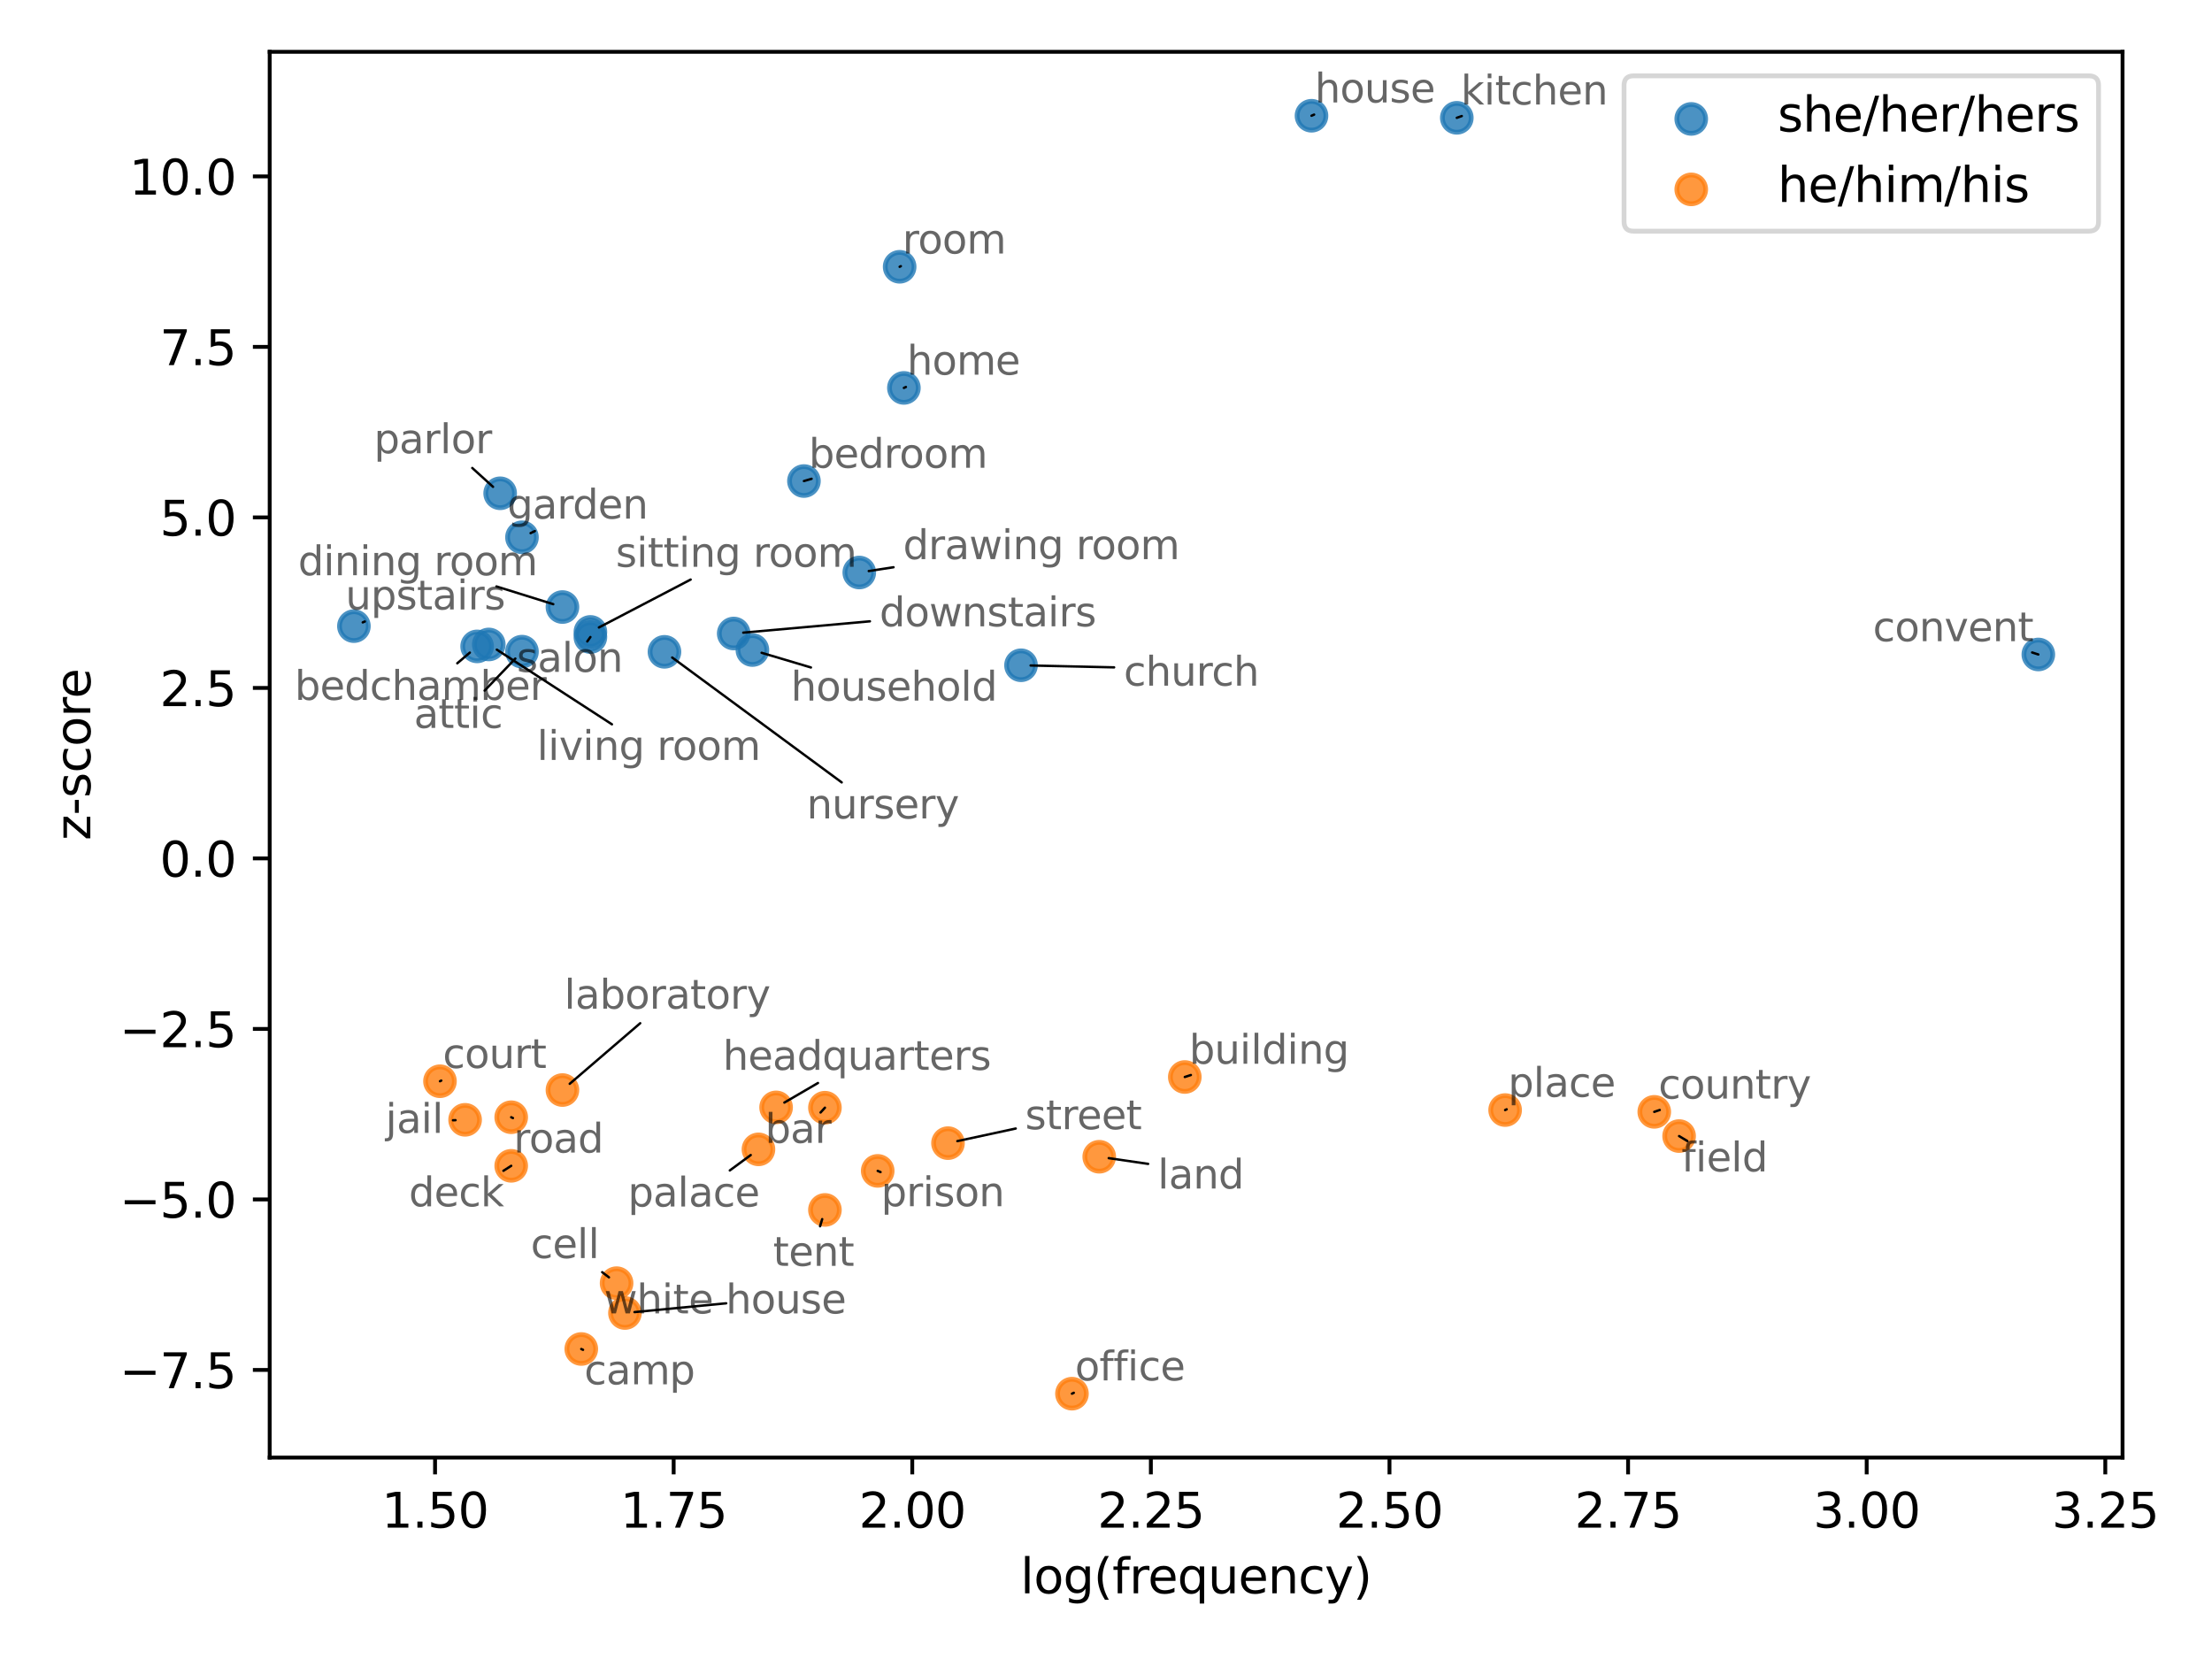<?xml version="1.0" encoding="utf-8" standalone="no"?>
<!DOCTYPE svg PUBLIC "-//W3C//DTD SVG 1.1//EN"
  "http://www.w3.org/Graphics/SVG/1.1/DTD/svg11.dtd">
<svg xmlns:xlink="http://www.w3.org/1999/xlink" width="460.8pt" height="345.6pt" viewBox="0 0 460.8 345.6" xmlns="http://www.w3.org/2000/svg" version="1.1">
 <defs>
  <style type="text/css">*{stroke-linejoin: round; stroke-linecap: butt}</style>
 </defs>
 <g id="figure_1">
  <g id="patch_1">
   <path d="M 0 345.6 
L 460.8 345.6 
L 460.8 0 
L 0 0 
z
" style="fill: #ffffff"/>
  </g>
  <g id="axes_1">
   <g id="patch_2">
    <path d="M 56.18 303.64 
L 442.166 303.64 
L 442.166 10.8 
L 56.18 10.8 
z
" style="fill: #ffffff"/>
   </g>
   <g id="PathCollection_1">
    <defs>
     <path id="mdc8d90dcfc" d="M 0 3 
C 0.796 3 1.559 2.684 2.121 2.121 
C 2.684 1.559 3 0.796 3 0 
C 3 -0.796 2.684 -1.559 2.121 -2.121 
C 1.559 -2.684 0.796 -3 0 -3 
C -0.796 -3 -1.559 -2.684 -2.121 -2.121 
C -2.684 -1.559 -3 -0.796 -3 0 
C -3 0.796 -2.684 1.559 -2.121 2.121 
C -1.559 2.684 -0.796 3 0 3 
z
" style="stroke: #1f77b4; stroke-opacity: 0.8"/>
    </defs>
    <g clip-path="url(#pf30e62ae50)">
     <use xlink:href="#mdc8d90dcfc" x="212.696" y="138.588" style="fill: #1f77b4; fill-opacity: 0.8; stroke: #1f77b4; stroke-opacity: 0.8"/>
     <use xlink:href="#mdc8d90dcfc" x="424.621" y="136.338" style="fill: #1f77b4; fill-opacity: 0.8; stroke: #1f77b4; stroke-opacity: 0.8"/>
     <use xlink:href="#mdc8d90dcfc" x="138.42" y="135.789" style="fill: #1f77b4; fill-opacity: 0.8; stroke: #1f77b4; stroke-opacity: 0.8"/>
     <use xlink:href="#mdc8d90dcfc" x="108.736" y="135.751" style="fill: #1f77b4; fill-opacity: 0.8; stroke: #1f77b4; stroke-opacity: 0.8"/>
     <use xlink:href="#mdc8d90dcfc" x="156.741" y="135.416" style="fill: #1f77b4; fill-opacity: 0.8; stroke: #1f77b4; stroke-opacity: 0.8"/>
     <use xlink:href="#mdc8d90dcfc" x="99.392" y="134.656" style="fill: #1f77b4; fill-opacity: 0.8; stroke: #1f77b4; stroke-opacity: 0.8"/>
     <use xlink:href="#mdc8d90dcfc" x="101.824" y="134.252" style="fill: #1f77b4; fill-opacity: 0.8; stroke: #1f77b4; stroke-opacity: 0.8"/>
     <use xlink:href="#mdc8d90dcfc" x="122.99" y="132.705" style="fill: #1f77b4; fill-opacity: 0.8; stroke: #1f77b4; stroke-opacity: 0.8"/>
     <use xlink:href="#mdc8d90dcfc" x="152.845" y="131.971" style="fill: #1f77b4; fill-opacity: 0.8; stroke: #1f77b4; stroke-opacity: 0.8"/>
     <use xlink:href="#mdc8d90dcfc" x="122.99" y="131.638" style="fill: #1f77b4; fill-opacity: 0.8; stroke: #1f77b4; stroke-opacity: 0.8"/>
     <use xlink:href="#mdc8d90dcfc" x="73.725" y="130.435" style="fill: #1f77b4; fill-opacity: 0.8; stroke: #1f77b4; stroke-opacity: 0.8"/>
     <use xlink:href="#mdc8d90dcfc" x="117.167" y="126.458" style="fill: #1f77b4; fill-opacity: 0.8; stroke: #1f77b4; stroke-opacity: 0.8"/>
     <use xlink:href="#mdc8d90dcfc" x="179.004" y="119.266" style="fill: #1f77b4; fill-opacity: 0.8; stroke: #1f77b4; stroke-opacity: 0.8"/>
     <use xlink:href="#mdc8d90dcfc" x="108.736" y="111.931" style="fill: #1f77b4; fill-opacity: 0.8; stroke: #1f77b4; stroke-opacity: 0.8"/>
     <use xlink:href="#mdc8d90dcfc" x="104.19" y="102.761" style="fill: #1f77b4; fill-opacity: 0.8; stroke: #1f77b4; stroke-opacity: 0.8"/>
     <use xlink:href="#mdc8d90dcfc" x="167.474" y="100.21" style="fill: #1f77b4; fill-opacity: 0.8; stroke: #1f77b4; stroke-opacity: 0.8"/>
     <use xlink:href="#mdc8d90dcfc" x="188.297" y="80.809" style="fill: #1f77b4; fill-opacity: 0.8; stroke: #1f77b4; stroke-opacity: 0.8"/>
     <use xlink:href="#mdc8d90dcfc" x="187.412" y="55.577" style="fill: #1f77b4; fill-opacity: 0.8; stroke: #1f77b4; stroke-opacity: 0.8"/>
     <use xlink:href="#mdc8d90dcfc" x="303.479" y="24.542" style="fill: #1f77b4; fill-opacity: 0.8; stroke: #1f77b4; stroke-opacity: 0.8"/>
     <use xlink:href="#mdc8d90dcfc" x="273.21" y="24.111" style="fill: #1f77b4; fill-opacity: 0.8; stroke: #1f77b4; stroke-opacity: 0.8"/>
    </g>
   </g>
   <g id="PathCollection_2">
    <defs>
     <path id="m72ec7d8121" d="M 0 3 
C 0.796 3 1.559 2.684 2.121 2.121 
C 2.684 1.559 3 0.796 3 0 
C 3 -0.796 2.684 -1.559 2.121 -2.121 
C 1.559 -2.684 0.796 -3 0 -3 
C -0.796 -3 -1.559 -2.684 -2.121 -2.121 
C -2.684 -1.559 -3 -0.796 -3 0 
C -3 0.796 -2.684 1.559 -2.121 2.121 
C -1.559 2.684 -0.796 3 0 3 
z
" style="stroke: #ff7f0e; stroke-opacity: 0.8"/>
    </defs>
    <g clip-path="url(#pf30e62ae50)">
     <use xlink:href="#m72ec7d8121" x="223.308" y="290.329" style="fill: #ff7f0e; fill-opacity: 0.8; stroke: #ff7f0e; stroke-opacity: 0.8"/>
     <use xlink:href="#m72ec7d8121" x="121.092" y="281.021" style="fill: #ff7f0e; fill-opacity: 0.8; stroke: #ff7f0e; stroke-opacity: 0.8"/>
     <use xlink:href="#m72ec7d8121" x="130.19" y="273.526" style="fill: #ff7f0e; fill-opacity: 0.8; stroke: #ff7f0e; stroke-opacity: 0.8"/>
     <use xlink:href="#m72ec7d8121" x="128.446" y="267.308" style="fill: #ff7f0e; fill-opacity: 0.8; stroke: #ff7f0e; stroke-opacity: 0.8"/>
     <use xlink:href="#m72ec7d8121" x="171.847" y="252.051" style="fill: #ff7f0e; fill-opacity: 0.8; stroke: #ff7f0e; stroke-opacity: 0.8"/>
     <use xlink:href="#m72ec7d8121" x="182.842" y="243.917" style="fill: #ff7f0e; fill-opacity: 0.8; stroke: #ff7f0e; stroke-opacity: 0.8"/>
     <use xlink:href="#m72ec7d8121" x="106.493" y="242.862" style="fill: #ff7f0e; fill-opacity: 0.8; stroke: #ff7f0e; stroke-opacity: 0.8"/>
     <use xlink:href="#m72ec7d8121" x="228.991" y="240.972" style="fill: #ff7f0e; fill-opacity: 0.8; stroke: #ff7f0e; stroke-opacity: 0.8"/>
     <use xlink:href="#m72ec7d8121" x="158.001" y="239.432" style="fill: #ff7f0e; fill-opacity: 0.8; stroke: #ff7f0e; stroke-opacity: 0.8"/>
     <use xlink:href="#m72ec7d8121" x="197.483" y="238.138" style="fill: #ff7f0e; fill-opacity: 0.8; stroke: #ff7f0e; stroke-opacity: 0.8"/>
     <use xlink:href="#m72ec7d8121" x="349.788" y="236.665" style="fill: #ff7f0e; fill-opacity: 0.8; stroke: #ff7f0e; stroke-opacity: 0.8"/>
     <use xlink:href="#m72ec7d8121" x="96.889" y="233.278" style="fill: #ff7f0e; fill-opacity: 0.8; stroke: #ff7f0e; stroke-opacity: 0.8"/>
     <use xlink:href="#m72ec7d8121" x="106.493" y="232.74" style="fill: #ff7f0e; fill-opacity: 0.8; stroke: #ff7f0e; stroke-opacity: 0.8"/>
     <use xlink:href="#m72ec7d8121" x="344.613" y="231.619" style="fill: #ff7f0e; fill-opacity: 0.8; stroke: #ff7f0e; stroke-opacity: 0.8"/>
     <use xlink:href="#m72ec7d8121" x="313.546" y="231.244" style="fill: #ff7f0e; fill-opacity: 0.8; stroke: #ff7f0e; stroke-opacity: 0.8"/>
     <use xlink:href="#m72ec7d8121" x="171.847" y="230.754" style="fill: #ff7f0e; fill-opacity: 0.8; stroke: #ff7f0e; stroke-opacity: 0.8"/>
     <use xlink:href="#m72ec7d8121" x="161.676" y="230.688" style="fill: #ff7f0e; fill-opacity: 0.8; stroke: #ff7f0e; stroke-opacity: 0.8"/>
     <use xlink:href="#m72ec7d8121" x="117.167" y="227.078" style="fill: #ff7f0e; fill-opacity: 0.8; stroke: #ff7f0e; stroke-opacity: 0.8"/>
     <use xlink:href="#m72ec7d8121" x="91.654" y="225.242" style="fill: #ff7f0e; fill-opacity: 0.8; stroke: #ff7f0e; stroke-opacity: 0.8"/>
     <use xlink:href="#m72ec7d8121" x="246.817" y="224.358" style="fill: #ff7f0e; fill-opacity: 0.8; stroke: #ff7f0e; stroke-opacity: 0.8"/>
    </g>
   </g>
   <g id="matplotlib.axis_1">
    <g id="xtick_1">
     <g id="line2d_1">
      <defs>
       <path id="m5a7885a8e5" d="M 0 0 
L 0 3.5 
" style="stroke: #000000; stroke-width: 0.8"/>
      </defs>
      <g>
       <use xlink:href="#m5a7885a8e5" x="90.63" y="303.64" style="stroke: #000000; stroke-width: 0.8"/>
      </g>
     </g>
     <g id="text_1">
      <!-- 1.50 -->
      <g transform="translate(79.497 318.238) scale(0.1 -0.1)">
       <defs>
        <path id="DejaVuSans-31" d="M 794 531 
L 1825 531 
L 1825 4091 
L 703 3866 
L 703 4441 
L 1819 4666 
L 2450 4666 
L 2450 531 
L 3481 531 
L 3481 0 
L 794 0 
L 794 531 
z
" transform="scale(0.016)"/>
        <path id="DejaVuSans-2e" d="M 684 794 
L 1344 794 
L 1344 0 
L 684 0 
L 684 794 
z
" transform="scale(0.016)"/>
        <path id="DejaVuSans-35" d="M 691 4666 
L 3169 4666 
L 3169 4134 
L 1269 4134 
L 1269 2991 
Q 1406 3038 1543 3061 
Q 1681 3084 1819 3084 
Q 2600 3084 3056 2656 
Q 3513 2228 3513 1497 
Q 3513 744 3044 326 
Q 2575 -91 1722 -91 
Q 1428 -91 1123 -41 
Q 819 9 494 109 
L 494 744 
Q 775 591 1075 516 
Q 1375 441 1709 441 
Q 2250 441 2565 725 
Q 2881 1009 2881 1497 
Q 2881 1984 2565 2268 
Q 2250 2553 1709 2553 
Q 1456 2553 1204 2497 
Q 953 2441 691 2322 
L 691 4666 
z
" transform="scale(0.016)"/>
        <path id="DejaVuSans-30" d="M 2034 4250 
Q 1547 4250 1301 3770 
Q 1056 3291 1056 2328 
Q 1056 1369 1301 889 
Q 1547 409 2034 409 
Q 2525 409 2770 889 
Q 3016 1369 3016 2328 
Q 3016 3291 2770 3770 
Q 2525 4250 2034 4250 
z
M 2034 4750 
Q 2819 4750 3233 4129 
Q 3647 3509 3647 2328 
Q 3647 1150 3233 529 
Q 2819 -91 2034 -91 
Q 1250 -91 836 529 
Q 422 1150 422 2328 
Q 422 3509 836 4129 
Q 1250 4750 2034 4750 
z
" transform="scale(0.016)"/>
       </defs>
       <use xlink:href="#DejaVuSans-31"/>
       <use xlink:href="#DejaVuSans-2e" x="63.623"/>
       <use xlink:href="#DejaVuSans-35" x="95.41"/>
       <use xlink:href="#DejaVuSans-30" x="159.033"/>
      </g>
     </g>
    </g>
    <g id="xtick_2">
     <g id="line2d_2">
      <g>
       <use xlink:href="#m5a7885a8e5" x="140.336" y="303.64" style="stroke: #000000; stroke-width: 0.8"/>
      </g>
     </g>
     <g id="text_2">
      <!-- 1.75 -->
      <g transform="translate(129.203 318.238) scale(0.1 -0.1)">
       <defs>
        <path id="DejaVuSans-37" d="M 525 4666 
L 3525 4666 
L 3525 4397 
L 1831 0 
L 1172 0 
L 2766 4134 
L 525 4134 
L 525 4666 
z
" transform="scale(0.016)"/>
       </defs>
       <use xlink:href="#DejaVuSans-31"/>
       <use xlink:href="#DejaVuSans-2e" x="63.623"/>
       <use xlink:href="#DejaVuSans-37" x="95.41"/>
       <use xlink:href="#DejaVuSans-35" x="159.033"/>
      </g>
     </g>
    </g>
    <g id="xtick_3">
     <g id="line2d_3">
      <g>
       <use xlink:href="#m5a7885a8e5" x="190.042" y="303.64" style="stroke: #000000; stroke-width: 0.8"/>
      </g>
     </g>
     <g id="text_3">
      <!-- 2.00 -->
      <g transform="translate(178.909 318.238) scale(0.1 -0.1)">
       <defs>
        <path id="DejaVuSans-32" d="M 1228 531 
L 3431 531 
L 3431 0 
L 469 0 
L 469 531 
Q 828 903 1448 1529 
Q 2069 2156 2228 2338 
Q 2531 2678 2651 2914 
Q 2772 3150 2772 3378 
Q 2772 3750 2511 3984 
Q 2250 4219 1831 4219 
Q 1534 4219 1204 4116 
Q 875 4013 500 3803 
L 500 4441 
Q 881 4594 1212 4672 
Q 1544 4750 1819 4750 
Q 2544 4750 2975 4387 
Q 3406 4025 3406 3419 
Q 3406 3131 3298 2873 
Q 3191 2616 2906 2266 
Q 2828 2175 2409 1742 
Q 1991 1309 1228 531 
z
" transform="scale(0.016)"/>
       </defs>
       <use xlink:href="#DejaVuSans-32"/>
       <use xlink:href="#DejaVuSans-2e" x="63.623"/>
       <use xlink:href="#DejaVuSans-30" x="95.41"/>
       <use xlink:href="#DejaVuSans-30" x="159.033"/>
      </g>
     </g>
    </g>
    <g id="xtick_4">
     <g id="line2d_4">
      <g>
       <use xlink:href="#m5a7885a8e5" x="239.748" y="303.64" style="stroke: #000000; stroke-width: 0.8"/>
      </g>
     </g>
     <g id="text_4">
      <!-- 2.25 -->
      <g transform="translate(228.615 318.238) scale(0.1 -0.1)">
       <use xlink:href="#DejaVuSans-32"/>
       <use xlink:href="#DejaVuSans-2e" x="63.623"/>
       <use xlink:href="#DejaVuSans-32" x="95.41"/>
       <use xlink:href="#DejaVuSans-35" x="159.033"/>
      </g>
     </g>
    </g>
    <g id="xtick_5">
     <g id="line2d_5">
      <g>
       <use xlink:href="#m5a7885a8e5" x="289.454" y="303.64" style="stroke: #000000; stroke-width: 0.8"/>
      </g>
     </g>
     <g id="text_5">
      <!-- 2.50 -->
      <g transform="translate(278.321 318.238) scale(0.1 -0.1)">
       <use xlink:href="#DejaVuSans-32"/>
       <use xlink:href="#DejaVuSans-2e" x="63.623"/>
       <use xlink:href="#DejaVuSans-35" x="95.41"/>
       <use xlink:href="#DejaVuSans-30" x="159.033"/>
      </g>
     </g>
    </g>
    <g id="xtick_6">
     <g id="line2d_6">
      <g>
       <use xlink:href="#m5a7885a8e5" x="339.159" y="303.64" style="stroke: #000000; stroke-width: 0.8"/>
      </g>
     </g>
     <g id="text_6">
      <!-- 2.75 -->
      <g transform="translate(328.027 318.238) scale(0.1 -0.1)">
       <use xlink:href="#DejaVuSans-32"/>
       <use xlink:href="#DejaVuSans-2e" x="63.623"/>
       <use xlink:href="#DejaVuSans-37" x="95.41"/>
       <use xlink:href="#DejaVuSans-35" x="159.033"/>
      </g>
     </g>
    </g>
    <g id="xtick_7">
     <g id="line2d_7">
      <g>
       <use xlink:href="#m5a7885a8e5" x="388.865" y="303.64" style="stroke: #000000; stroke-width: 0.8"/>
      </g>
     </g>
     <g id="text_7">
      <!-- 3.00 -->
      <g transform="translate(377.732 318.238) scale(0.1 -0.1)">
       <defs>
        <path id="DejaVuSans-33" d="M 2597 2516 
Q 3050 2419 3304 2112 
Q 3559 1806 3559 1356 
Q 3559 666 3084 287 
Q 2609 -91 1734 -91 
Q 1441 -91 1130 -33 
Q 819 25 488 141 
L 488 750 
Q 750 597 1062 519 
Q 1375 441 1716 441 
Q 2309 441 2620 675 
Q 2931 909 2931 1356 
Q 2931 1769 2642 2001 
Q 2353 2234 1838 2234 
L 1294 2234 
L 1294 2753 
L 1863 2753 
Q 2328 2753 2575 2939 
Q 2822 3125 2822 3475 
Q 2822 3834 2567 4026 
Q 2313 4219 1838 4219 
Q 1578 4219 1281 4162 
Q 984 4106 628 3988 
L 628 4550 
Q 988 4650 1302 4700 
Q 1616 4750 1894 4750 
Q 2613 4750 3031 4423 
Q 3450 4097 3450 3541 
Q 3450 3153 3228 2886 
Q 3006 2619 2597 2516 
z
" transform="scale(0.016)"/>
       </defs>
       <use xlink:href="#DejaVuSans-33"/>
       <use xlink:href="#DejaVuSans-2e" x="63.623"/>
       <use xlink:href="#DejaVuSans-30" x="95.41"/>
       <use xlink:href="#DejaVuSans-30" x="159.033"/>
      </g>
     </g>
    </g>
    <g id="xtick_8">
     <g id="line2d_8">
      <g>
       <use xlink:href="#m5a7885a8e5" x="438.571" y="303.64" style="stroke: #000000; stroke-width: 0.8"/>
      </g>
     </g>
     <g id="text_8">
      <!-- 3.25 -->
      <g transform="translate(427.438 318.238) scale(0.1 -0.1)">
       <use xlink:href="#DejaVuSans-33"/>
       <use xlink:href="#DejaVuSans-2e" x="63.623"/>
       <use xlink:href="#DejaVuSans-32" x="95.41"/>
       <use xlink:href="#DejaVuSans-35" x="159.033"/>
      </g>
     </g>
    </g>
    <g id="text_9">
     <!-- log(frequency) -->
     <g transform="translate(212.572 331.917) scale(0.1 -0.1)">
      <defs>
       <path id="DejaVuSans-6c" d="M 603 4863 
L 1178 4863 
L 1178 0 
L 603 0 
L 603 4863 
z
" transform="scale(0.016)"/>
       <path id="DejaVuSans-6f" d="M 1959 3097 
Q 1497 3097 1228 2736 
Q 959 2375 959 1747 
Q 959 1119 1226 758 
Q 1494 397 1959 397 
Q 2419 397 2687 759 
Q 2956 1122 2956 1747 
Q 2956 2369 2687 2733 
Q 2419 3097 1959 3097 
z
M 1959 3584 
Q 2709 3584 3137 3096 
Q 3566 2609 3566 1747 
Q 3566 888 3137 398 
Q 2709 -91 1959 -91 
Q 1206 -91 779 398 
Q 353 888 353 1747 
Q 353 2609 779 3096 
Q 1206 3584 1959 3584 
z
" transform="scale(0.016)"/>
       <path id="DejaVuSans-67" d="M 2906 1791 
Q 2906 2416 2648 2759 
Q 2391 3103 1925 3103 
Q 1463 3103 1205 2759 
Q 947 2416 947 1791 
Q 947 1169 1205 825 
Q 1463 481 1925 481 
Q 2391 481 2648 825 
Q 2906 1169 2906 1791 
z
M 3481 434 
Q 3481 -459 3084 -895 
Q 2688 -1331 1869 -1331 
Q 1566 -1331 1297 -1286 
Q 1028 -1241 775 -1147 
L 775 -588 
Q 1028 -725 1275 -790 
Q 1522 -856 1778 -856 
Q 2344 -856 2625 -561 
Q 2906 -266 2906 331 
L 2906 616 
Q 2728 306 2450 153 
Q 2172 0 1784 0 
Q 1141 0 747 490 
Q 353 981 353 1791 
Q 353 2603 747 3093 
Q 1141 3584 1784 3584 
Q 2172 3584 2450 3431 
Q 2728 3278 2906 2969 
L 2906 3500 
L 3481 3500 
L 3481 434 
z
" transform="scale(0.016)"/>
       <path id="DejaVuSans-28" d="M 1984 4856 
Q 1566 4138 1362 3434 
Q 1159 2731 1159 2009 
Q 1159 1288 1364 580 
Q 1569 -128 1984 -844 
L 1484 -844 
Q 1016 -109 783 600 
Q 550 1309 550 2009 
Q 550 2706 781 3412 
Q 1013 4119 1484 4856 
L 1984 4856 
z
" transform="scale(0.016)"/>
       <path id="DejaVuSans-66" d="M 2375 4863 
L 2375 4384 
L 1825 4384 
Q 1516 4384 1395 4259 
Q 1275 4134 1275 3809 
L 1275 3500 
L 2222 3500 
L 2222 3053 
L 1275 3053 
L 1275 0 
L 697 0 
L 697 3053 
L 147 3053 
L 147 3500 
L 697 3500 
L 697 3744 
Q 697 4328 969 4595 
Q 1241 4863 1831 4863 
L 2375 4863 
z
" transform="scale(0.016)"/>
       <path id="DejaVuSans-72" d="M 2631 2963 
Q 2534 3019 2420 3045 
Q 2306 3072 2169 3072 
Q 1681 3072 1420 2755 
Q 1159 2438 1159 1844 
L 1159 0 
L 581 0 
L 581 3500 
L 1159 3500 
L 1159 2956 
Q 1341 3275 1631 3429 
Q 1922 3584 2338 3584 
Q 2397 3584 2469 3576 
Q 2541 3569 2628 3553 
L 2631 2963 
z
" transform="scale(0.016)"/>
       <path id="DejaVuSans-65" d="M 3597 1894 
L 3597 1613 
L 953 1613 
Q 991 1019 1311 708 
Q 1631 397 2203 397 
Q 2534 397 2845 478 
Q 3156 559 3463 722 
L 3463 178 
Q 3153 47 2828 -22 
Q 2503 -91 2169 -91 
Q 1331 -91 842 396 
Q 353 884 353 1716 
Q 353 2575 817 3079 
Q 1281 3584 2069 3584 
Q 2775 3584 3186 3129 
Q 3597 2675 3597 1894 
z
M 3022 2063 
Q 3016 2534 2758 2815 
Q 2500 3097 2075 3097 
Q 1594 3097 1305 2825 
Q 1016 2553 972 2059 
L 3022 2063 
z
" transform="scale(0.016)"/>
       <path id="DejaVuSans-71" d="M 947 1747 
Q 947 1113 1208 752 
Q 1469 391 1925 391 
Q 2381 391 2643 752 
Q 2906 1113 2906 1747 
Q 2906 2381 2643 2742 
Q 2381 3103 1925 3103 
Q 1469 3103 1208 2742 
Q 947 2381 947 1747 
z
M 2906 525 
Q 2725 213 2448 61 
Q 2172 -91 1784 -91 
Q 1150 -91 751 415 
Q 353 922 353 1747 
Q 353 2572 751 3078 
Q 1150 3584 1784 3584 
Q 2172 3584 2448 3432 
Q 2725 3281 2906 2969 
L 2906 3500 
L 3481 3500 
L 3481 -1331 
L 2906 -1331 
L 2906 525 
z
" transform="scale(0.016)"/>
       <path id="DejaVuSans-75" d="M 544 1381 
L 544 3500 
L 1119 3500 
L 1119 1403 
Q 1119 906 1312 657 
Q 1506 409 1894 409 
Q 2359 409 2629 706 
Q 2900 1003 2900 1516 
L 2900 3500 
L 3475 3500 
L 3475 0 
L 2900 0 
L 2900 538 
Q 2691 219 2414 64 
Q 2138 -91 1772 -91 
Q 1169 -91 856 284 
Q 544 659 544 1381 
z
M 1991 3584 
L 1991 3584 
z
" transform="scale(0.016)"/>
       <path id="DejaVuSans-6e" d="M 3513 2113 
L 3513 0 
L 2938 0 
L 2938 2094 
Q 2938 2591 2744 2837 
Q 2550 3084 2163 3084 
Q 1697 3084 1428 2787 
Q 1159 2491 1159 1978 
L 1159 0 
L 581 0 
L 581 3500 
L 1159 3500 
L 1159 2956 
Q 1366 3272 1645 3428 
Q 1925 3584 2291 3584 
Q 2894 3584 3203 3211 
Q 3513 2838 3513 2113 
z
" transform="scale(0.016)"/>
       <path id="DejaVuSans-63" d="M 3122 3366 
L 3122 2828 
Q 2878 2963 2633 3030 
Q 2388 3097 2138 3097 
Q 1578 3097 1268 2742 
Q 959 2388 959 1747 
Q 959 1106 1268 751 
Q 1578 397 2138 397 
Q 2388 397 2633 464 
Q 2878 531 3122 666 
L 3122 134 
Q 2881 22 2623 -34 
Q 2366 -91 2075 -91 
Q 1284 -91 818 406 
Q 353 903 353 1747 
Q 353 2603 823 3093 
Q 1294 3584 2113 3584 
Q 2378 3584 2631 3529 
Q 2884 3475 3122 3366 
z
" transform="scale(0.016)"/>
       <path id="DejaVuSans-79" d="M 2059 -325 
Q 1816 -950 1584 -1140 
Q 1353 -1331 966 -1331 
L 506 -1331 
L 506 -850 
L 844 -850 
Q 1081 -850 1212 -737 
Q 1344 -625 1503 -206 
L 1606 56 
L 191 3500 
L 800 3500 
L 1894 763 
L 2988 3500 
L 3597 3500 
L 2059 -325 
z
" transform="scale(0.016)"/>
       <path id="DejaVuSans-29" d="M 513 4856 
L 1013 4856 
Q 1481 4119 1714 3412 
Q 1947 2706 1947 2009 
Q 1947 1309 1714 600 
Q 1481 -109 1013 -844 
L 513 -844 
Q 928 -128 1133 580 
Q 1338 1288 1338 2009 
Q 1338 2731 1133 3434 
Q 928 4138 513 4856 
z
" transform="scale(0.016)"/>
      </defs>
      <use xlink:href="#DejaVuSans-6c"/>
      <use xlink:href="#DejaVuSans-6f" x="27.783"/>
      <use xlink:href="#DejaVuSans-67" x="88.965"/>
      <use xlink:href="#DejaVuSans-28" x="152.441"/>
      <use xlink:href="#DejaVuSans-66" x="191.455"/>
      <use xlink:href="#DejaVuSans-72" x="226.66"/>
      <use xlink:href="#DejaVuSans-65" x="265.523"/>
      <use xlink:href="#DejaVuSans-71" x="327.047"/>
      <use xlink:href="#DejaVuSans-75" x="390.523"/>
      <use xlink:href="#DejaVuSans-65" x="453.902"/>
      <use xlink:href="#DejaVuSans-6e" x="515.426"/>
      <use xlink:href="#DejaVuSans-63" x="578.805"/>
      <use xlink:href="#DejaVuSans-79" x="633.785"/>
      <use xlink:href="#DejaVuSans-29" x="692.965"/>
     </g>
    </g>
   </g>
   <g id="matplotlib.axis_2">
    <g id="ytick_1">
     <g id="line2d_9">
      <defs>
       <path id="m5401044f65" d="M 0 0 
L -3.5 0 
" style="stroke: #000000; stroke-width: 0.8"/>
      </defs>
      <g>
       <use xlink:href="#m5401044f65" x="56.18" y="285.384" style="stroke: #000000; stroke-width: 0.8"/>
      </g>
     </g>
     <g id="text_10">
      <!-- −7.5 -->
      <g transform="translate(24.897 289.183) scale(0.1 -0.1)">
       <defs>
        <path id="DejaVuSans-2212" d="M 678 2272 
L 4684 2272 
L 4684 1741 
L 678 1741 
L 678 2272 
z
" transform="scale(0.016)"/>
       </defs>
       <use xlink:href="#DejaVuSans-2212"/>
       <use xlink:href="#DejaVuSans-37" x="83.789"/>
       <use xlink:href="#DejaVuSans-2e" x="147.412"/>
       <use xlink:href="#DejaVuSans-35" x="179.199"/>
      </g>
     </g>
    </g>
    <g id="ytick_2">
     <g id="line2d_10">
      <g>
       <use xlink:href="#m5401044f65" x="56.18" y="249.864" style="stroke: #000000; stroke-width: 0.8"/>
      </g>
     </g>
     <g id="text_11">
      <!-- −5.0 -->
      <g transform="translate(24.897 253.663) scale(0.1 -0.1)">
       <use xlink:href="#DejaVuSans-2212"/>
       <use xlink:href="#DejaVuSans-35" x="83.789"/>
       <use xlink:href="#DejaVuSans-2e" x="147.412"/>
       <use xlink:href="#DejaVuSans-30" x="179.199"/>
      </g>
     </g>
    </g>
    <g id="ytick_3">
     <g id="line2d_11">
      <g>
       <use xlink:href="#m5401044f65" x="56.18" y="214.344" style="stroke: #000000; stroke-width: 0.8"/>
      </g>
     </g>
     <g id="text_12">
      <!-- −2.5 -->
      <g transform="translate(24.897 218.143) scale(0.1 -0.1)">
       <use xlink:href="#DejaVuSans-2212"/>
       <use xlink:href="#DejaVuSans-32" x="83.789"/>
       <use xlink:href="#DejaVuSans-2e" x="147.412"/>
       <use xlink:href="#DejaVuSans-35" x="179.199"/>
      </g>
     </g>
    </g>
    <g id="ytick_4">
     <g id="line2d_12">
      <g>
       <use xlink:href="#m5401044f65" x="56.18" y="178.824" style="stroke: #000000; stroke-width: 0.8"/>
      </g>
     </g>
     <g id="text_13">
      <!-- 0.0 -->
      <g transform="translate(33.277 182.623) scale(0.1 -0.1)">
       <use xlink:href="#DejaVuSans-30"/>
       <use xlink:href="#DejaVuSans-2e" x="63.623"/>
       <use xlink:href="#DejaVuSans-30" x="95.41"/>
      </g>
     </g>
    </g>
    <g id="ytick_5">
     <g id="line2d_13">
      <g>
       <use xlink:href="#m5401044f65" x="56.18" y="143.304" style="stroke: #000000; stroke-width: 0.8"/>
      </g>
     </g>
     <g id="text_14">
      <!-- 2.5 -->
      <g transform="translate(33.277 147.103) scale(0.1 -0.1)">
       <use xlink:href="#DejaVuSans-32"/>
       <use xlink:href="#DejaVuSans-2e" x="63.623"/>
       <use xlink:href="#DejaVuSans-35" x="95.41"/>
      </g>
     </g>
    </g>
    <g id="ytick_6">
     <g id="line2d_14">
      <g>
       <use xlink:href="#m5401044f65" x="56.18" y="107.784" style="stroke: #000000; stroke-width: 0.8"/>
      </g>
     </g>
     <g id="text_15">
      <!-- 5.0 -->
      <g transform="translate(33.277 111.583) scale(0.1 -0.1)">
       <use xlink:href="#DejaVuSans-35"/>
       <use xlink:href="#DejaVuSans-2e" x="63.623"/>
       <use xlink:href="#DejaVuSans-30" x="95.41"/>
      </g>
     </g>
    </g>
    <g id="ytick_7">
     <g id="line2d_15">
      <g>
       <use xlink:href="#m5401044f65" x="56.18" y="72.263" style="stroke: #000000; stroke-width: 0.8"/>
      </g>
     </g>
     <g id="text_16">
      <!-- 7.5 -->
      <g transform="translate(33.277 76.063) scale(0.1 -0.1)">
       <use xlink:href="#DejaVuSans-37"/>
       <use xlink:href="#DejaVuSans-2e" x="63.623"/>
       <use xlink:href="#DejaVuSans-35" x="95.41"/>
      </g>
     </g>
    </g>
    <g id="ytick_8">
     <g id="line2d_16">
      <g>
       <use xlink:href="#m5401044f65" x="56.18" y="36.743" style="stroke: #000000; stroke-width: 0.8"/>
      </g>
     </g>
     <g id="text_17">
      <!-- 10.0 -->
      <g transform="translate(26.914 40.543) scale(0.1 -0.1)">
       <use xlink:href="#DejaVuSans-31"/>
       <use xlink:href="#DejaVuSans-30" x="63.623"/>
       <use xlink:href="#DejaVuSans-2e" x="127.246"/>
       <use xlink:href="#DejaVuSans-30" x="159.033"/>
      </g>
     </g>
    </g>
    <g id="text_18">
     <!-- z-score -->
     <g transform="translate(18.817 175.081) rotate(-90) scale(0.1 -0.1)">
      <defs>
       <path id="DejaVuSans-7a" d="M 353 3500 
L 3084 3500 
L 3084 2975 
L 922 459 
L 3084 459 
L 3084 0 
L 275 0 
L 275 525 
L 2438 3041 
L 353 3041 
L 353 3500 
z
" transform="scale(0.016)"/>
       <path id="DejaVuSans-2d" d="M 313 2009 
L 1997 2009 
L 1997 1497 
L 313 1497 
L 313 2009 
z
" transform="scale(0.016)"/>
       <path id="DejaVuSans-73" d="M 2834 3397 
L 2834 2853 
Q 2591 2978 2328 3040 
Q 2066 3103 1784 3103 
Q 1356 3103 1142 2972 
Q 928 2841 928 2578 
Q 928 2378 1081 2264 
Q 1234 2150 1697 2047 
L 1894 2003 
Q 2506 1872 2764 1633 
Q 3022 1394 3022 966 
Q 3022 478 2636 193 
Q 2250 -91 1575 -91 
Q 1294 -91 989 -36 
Q 684 19 347 128 
L 347 722 
Q 666 556 975 473 
Q 1284 391 1588 391 
Q 1994 391 2212 530 
Q 2431 669 2431 922 
Q 2431 1156 2273 1281 
Q 2116 1406 1581 1522 
L 1381 1569 
Q 847 1681 609 1914 
Q 372 2147 372 2553 
Q 372 3047 722 3315 
Q 1072 3584 1716 3584 
Q 2034 3584 2315 3537 
Q 2597 3491 2834 3397 
z
" transform="scale(0.016)"/>
      </defs>
      <use xlink:href="#DejaVuSans-7a"/>
      <use xlink:href="#DejaVuSans-2d" x="52.49"/>
      <use xlink:href="#DejaVuSans-73" x="88.574"/>
      <use xlink:href="#DejaVuSans-63" x="140.674"/>
      <use xlink:href="#DejaVuSans-6f" x="195.654"/>
      <use xlink:href="#DejaVuSans-72" x="256.836"/>
      <use xlink:href="#DejaVuSans-65" x="295.699"/>
     </g>
    </g>
   </g>
   <g id="patch_3">
    <path d="M 56.18 303.64 
L 56.18 10.8 
" style="fill: none; stroke: #000000; stroke-width: 0.8; stroke-linejoin: miter; stroke-linecap: square"/>
   </g>
   <g id="patch_4">
    <path d="M 442.166 303.64 
L 442.166 10.8 
" style="fill: none; stroke: #000000; stroke-width: 0.8; stroke-linejoin: miter; stroke-linecap: square"/>
   </g>
   <g id="patch_5">
    <path d="M 56.18 303.64 
L 442.166 303.64 
" style="fill: none; stroke: #000000; stroke-width: 0.8; stroke-linejoin: miter; stroke-linecap: square"/>
   </g>
   <g id="patch_6">
    <path d="M 56.18 10.8 
L 442.166 10.8 
" style="fill: none; stroke: #000000; stroke-width: 0.8; stroke-linejoin: miter; stroke-linecap: square"/>
   </g>
   <g id="text_19">
    <!-- church -->
    <g style="opacity: 0.6" transform="translate(234.093 142.831) scale(0.083 -0.083)">
     <defs>
      <path id="DejaVuSans-68" d="M 3513 2113 
L 3513 0 
L 2938 0 
L 2938 2094 
Q 2938 2591 2744 2837 
Q 2550 3084 2163 3084 
Q 1697 3084 1428 2787 
Q 1159 2491 1159 1978 
L 1159 0 
L 581 0 
L 581 4863 
L 1159 4863 
L 1159 2956 
Q 1366 3272 1645 3428 
Q 1925 3584 2291 3584 
Q 2894 3584 3203 3211 
Q 3513 2838 3513 2113 
z
" transform="scale(0.016)"/>
     </defs>
     <use xlink:href="#DejaVuSans-63"/>
     <use xlink:href="#DejaVuSans-68" x="54.98"/>
     <use xlink:href="#DejaVuSans-75" x="118.359"/>
     <use xlink:href="#DejaVuSans-72" x="181.738"/>
     <use xlink:href="#DejaVuSans-63" x="220.602"/>
     <use xlink:href="#DejaVuSans-68" x="275.582"/>
    </g>
   </g>
   <g id="text_20">
    <!-- convent -->
    <g style="opacity: 0.6" transform="translate(390.153 133.576) scale(0.083 -0.083)">
     <defs>
      <path id="DejaVuSans-76" d="M 191 3500 
L 800 3500 
L 1894 563 
L 2988 3500 
L 3597 3500 
L 2284 0 
L 1503 0 
L 191 3500 
z
" transform="scale(0.016)"/>
      <path id="DejaVuSans-74" d="M 1172 4494 
L 1172 3500 
L 2356 3500 
L 2356 3053 
L 1172 3053 
L 1172 1153 
Q 1172 725 1289 603 
Q 1406 481 1766 481 
L 2356 481 
L 2356 0 
L 1766 0 
Q 1100 0 847 248 
Q 594 497 594 1153 
L 594 3053 
L 172 3053 
L 172 3500 
L 594 3500 
L 594 4494 
L 1172 4494 
z
" transform="scale(0.016)"/>
     </defs>
     <use xlink:href="#DejaVuSans-63"/>
     <use xlink:href="#DejaVuSans-6f" x="54.98"/>
     <use xlink:href="#DejaVuSans-6e" x="116.162"/>
     <use xlink:href="#DejaVuSans-76" x="179.541"/>
     <use xlink:href="#DejaVuSans-65" x="238.721"/>
     <use xlink:href="#DejaVuSans-6e" x="300.244"/>
     <use xlink:href="#DejaVuSans-74" x="363.623"/>
    </g>
   </g>
   <g id="text_21">
    <!-- nursery -->
    <g style="opacity: 0.6" transform="translate(168.044 170.502) scale(0.083 -0.083)">
     <use xlink:href="#DejaVuSans-6e"/>
     <use xlink:href="#DejaVuSans-75" x="63.379"/>
     <use xlink:href="#DejaVuSans-72" x="126.758"/>
     <use xlink:href="#DejaVuSans-73" x="167.871"/>
     <use xlink:href="#DejaVuSans-65" x="219.971"/>
     <use xlink:href="#DejaVuSans-72" x="281.494"/>
     <use xlink:href="#DejaVuSans-79" x="322.607"/>
    </g>
   </g>
   <g id="text_22">
    <!-- attic -->
    <g style="opacity: 0.6" transform="translate(86.222 151.637) scale(0.083 -0.083)">
     <defs>
      <path id="DejaVuSans-61" d="M 2194 1759 
Q 1497 1759 1228 1600 
Q 959 1441 959 1056 
Q 959 750 1161 570 
Q 1363 391 1709 391 
Q 2188 391 2477 730 
Q 2766 1069 2766 1631 
L 2766 1759 
L 2194 1759 
z
M 3341 1997 
L 3341 0 
L 2766 0 
L 2766 531 
Q 2569 213 2275 61 
Q 1981 -91 1556 -91 
Q 1019 -91 701 211 
Q 384 513 384 1019 
Q 384 1609 779 1909 
Q 1175 2209 1959 2209 
L 2766 2209 
L 2766 2266 
Q 2766 2663 2505 2880 
Q 2244 3097 1772 3097 
Q 1472 3097 1187 3025 
Q 903 2953 641 2809 
L 641 3341 
Q 956 3463 1253 3523 
Q 1550 3584 1831 3584 
Q 2591 3584 2966 3190 
Q 3341 2797 3341 1997 
z
" transform="scale(0.016)"/>
      <path id="DejaVuSans-69" d="M 603 3500 
L 1178 3500 
L 1178 0 
L 603 0 
L 603 3500 
z
M 603 4863 
L 1178 4863 
L 1178 4134 
L 603 4134 
L 603 4863 
z
" transform="scale(0.016)"/>
     </defs>
     <use xlink:href="#DejaVuSans-61"/>
     <use xlink:href="#DejaVuSans-74" x="61.279"/>
     <use xlink:href="#DejaVuSans-74" x="100.488"/>
     <use xlink:href="#DejaVuSans-69" x="139.697"/>
     <use xlink:href="#DejaVuSans-63" x="167.48"/>
    </g>
   </g>
   <g id="text_23">
    <!-- household -->
    <g style="opacity: 0.6" transform="translate(164.751 145.947) scale(0.083 -0.083)">
     <defs>
      <path id="DejaVuSans-64" d="M 2906 2969 
L 2906 4863 
L 3481 4863 
L 3481 0 
L 2906 0 
L 2906 525 
Q 2725 213 2448 61 
Q 2172 -91 1784 -91 
Q 1150 -91 751 415 
Q 353 922 353 1747 
Q 353 2572 751 3078 
Q 1150 3584 1784 3584 
Q 2172 3584 2448 3432 
Q 2725 3281 2906 2969 
z
M 947 1747 
Q 947 1113 1208 752 
Q 1469 391 1925 391 
Q 2381 391 2643 752 
Q 2906 1113 2906 1747 
Q 2906 2381 2643 2742 
Q 2381 3103 1925 3103 
Q 1469 3103 1208 2742 
Q 947 2381 947 1747 
z
" transform="scale(0.016)"/>
     </defs>
     <use xlink:href="#DejaVuSans-68"/>
     <use xlink:href="#DejaVuSans-6f" x="63.379"/>
     <use xlink:href="#DejaVuSans-75" x="124.561"/>
     <use xlink:href="#DejaVuSans-73" x="187.939"/>
     <use xlink:href="#DejaVuSans-65" x="240.039"/>
     <use xlink:href="#DejaVuSans-68" x="301.562"/>
     <use xlink:href="#DejaVuSans-6f" x="364.941"/>
     <use xlink:href="#DejaVuSans-6c" x="426.123"/>
     <use xlink:href="#DejaVuSans-64" x="453.906"/>
    </g>
   </g>
   <g id="text_24">
    <!-- bedchamber -->
    <g style="opacity: 0.6" transform="translate(61.384 145.797) scale(0.083 -0.083)">
     <defs>
      <path id="DejaVuSans-62" d="M 3116 1747 
Q 3116 2381 2855 2742 
Q 2594 3103 2138 3103 
Q 1681 3103 1420 2742 
Q 1159 2381 1159 1747 
Q 1159 1113 1420 752 
Q 1681 391 2138 391 
Q 2594 391 2855 752 
Q 3116 1113 3116 1747 
z
M 1159 2969 
Q 1341 3281 1617 3432 
Q 1894 3584 2278 3584 
Q 2916 3584 3314 3078 
Q 3713 2572 3713 1747 
Q 3713 922 3314 415 
Q 2916 -91 2278 -91 
Q 1894 -91 1617 61 
Q 1341 213 1159 525 
L 1159 0 
L 581 0 
L 581 4863 
L 1159 4863 
L 1159 2969 
z
" transform="scale(0.016)"/>
      <path id="DejaVuSans-6d" d="M 3328 2828 
Q 3544 3216 3844 3400 
Q 4144 3584 4550 3584 
Q 5097 3584 5394 3201 
Q 5691 2819 5691 2113 
L 5691 0 
L 5113 0 
L 5113 2094 
Q 5113 2597 4934 2840 
Q 4756 3084 4391 3084 
Q 3944 3084 3684 2787 
Q 3425 2491 3425 1978 
L 3425 0 
L 2847 0 
L 2847 2094 
Q 2847 2600 2669 2842 
Q 2491 3084 2119 3084 
Q 1678 3084 1418 2786 
Q 1159 2488 1159 1978 
L 1159 0 
L 581 0 
L 581 3500 
L 1159 3500 
L 1159 2956 
Q 1356 3278 1631 3431 
Q 1906 3584 2284 3584 
Q 2666 3584 2933 3390 
Q 3200 3197 3328 2828 
z
" transform="scale(0.016)"/>
     </defs>
     <use xlink:href="#DejaVuSans-62"/>
     <use xlink:href="#DejaVuSans-65" x="63.477"/>
     <use xlink:href="#DejaVuSans-64" x="125"/>
     <use xlink:href="#DejaVuSans-63" x="188.477"/>
     <use xlink:href="#DejaVuSans-68" x="243.457"/>
     <use xlink:href="#DejaVuSans-61" x="306.836"/>
     <use xlink:href="#DejaVuSans-6d" x="368.115"/>
     <use xlink:href="#DejaVuSans-62" x="465.527"/>
     <use xlink:href="#DejaVuSans-65" x="529.004"/>
     <use xlink:href="#DejaVuSans-72" x="590.527"/>
    </g>
   </g>
   <g id="text_25">
    <!-- living room -->
    <g style="opacity: 0.6" transform="translate(111.853 158.308) scale(0.083 -0.083)">
     <defs>
      <path id="DejaVuSans-20" transform="scale(0.016)"/>
     </defs>
     <use xlink:href="#DejaVuSans-6c"/>
     <use xlink:href="#DejaVuSans-69" x="27.783"/>
     <use xlink:href="#DejaVuSans-76" x="55.566"/>
     <use xlink:href="#DejaVuSans-69" x="114.746"/>
     <use xlink:href="#DejaVuSans-6e" x="142.529"/>
     <use xlink:href="#DejaVuSans-67" x="205.908"/>
     <use xlink:href="#DejaVuSans-20" x="269.385"/>
     <use xlink:href="#DejaVuSans-72" x="301.172"/>
     <use xlink:href="#DejaVuSans-6f" x="340.035"/>
     <use xlink:href="#DejaVuSans-6f" x="401.217"/>
     <use xlink:href="#DejaVuSans-6d" x="462.398"/>
    </g>
   </g>
   <g id="text_26">
    <!-- salon -->
    <g style="opacity: 0.6" transform="translate(107.639 139.958) scale(0.083 -0.083)">
     <use xlink:href="#DejaVuSans-73"/>
     <use xlink:href="#DejaVuSans-61" x="52.1"/>
     <use xlink:href="#DejaVuSans-6c" x="113.379"/>
     <use xlink:href="#DejaVuSans-6f" x="141.162"/>
     <use xlink:href="#DejaVuSans-6e" x="202.344"/>
    </g>
   </g>
   <g id="text_27">
    <!-- downstairs -->
    <g style="opacity: 0.6" transform="translate(183.213 130.472) scale(0.083 -0.083)">
     <defs>
      <path id="DejaVuSans-77" d="M 269 3500 
L 844 3500 
L 1563 769 
L 2278 3500 
L 2956 3500 
L 3675 769 
L 4391 3500 
L 4966 3500 
L 4050 0 
L 3372 0 
L 2619 2869 
L 1863 0 
L 1184 0 
L 269 3500 
z
" transform="scale(0.016)"/>
     </defs>
     <use xlink:href="#DejaVuSans-64"/>
     <use xlink:href="#DejaVuSans-6f" x="63.477"/>
     <use xlink:href="#DejaVuSans-77" x="124.658"/>
     <use xlink:href="#DejaVuSans-6e" x="206.445"/>
     <use xlink:href="#DejaVuSans-73" x="269.824"/>
     <use xlink:href="#DejaVuSans-74" x="321.924"/>
     <use xlink:href="#DejaVuSans-61" x="361.133"/>
     <use xlink:href="#DejaVuSans-69" x="422.412"/>
     <use xlink:href="#DejaVuSans-72" x="450.195"/>
     <use xlink:href="#DejaVuSans-73" x="491.309"/>
    </g>
   </g>
   <g id="text_28">
    <!-- sitting room -->
    <g style="opacity: 0.6" transform="translate(128.277 118.075) scale(0.083 -0.083)">
     <use xlink:href="#DejaVuSans-73"/>
     <use xlink:href="#DejaVuSans-69" x="52.1"/>
     <use xlink:href="#DejaVuSans-74" x="79.883"/>
     <use xlink:href="#DejaVuSans-74" x="119.092"/>
     <use xlink:href="#DejaVuSans-69" x="158.301"/>
     <use xlink:href="#DejaVuSans-6e" x="186.084"/>
     <use xlink:href="#DejaVuSans-67" x="249.463"/>
     <use xlink:href="#DejaVuSans-20" x="312.939"/>
     <use xlink:href="#DejaVuSans-72" x="344.727"/>
     <use xlink:href="#DejaVuSans-6f" x="383.59"/>
     <use xlink:href="#DejaVuSans-6f" x="444.771"/>
     <use xlink:href="#DejaVuSans-6d" x="505.953"/>
    </g>
   </g>
   <g id="text_29">
    <!-- upstairs -->
    <g style="opacity: 0.6" transform="translate(71.972 126.961) scale(0.083 -0.083)">
     <defs>
      <path id="DejaVuSans-70" d="M 1159 525 
L 1159 -1331 
L 581 -1331 
L 581 3500 
L 1159 3500 
L 1159 2969 
Q 1341 3281 1617 3432 
Q 1894 3584 2278 3584 
Q 2916 3584 3314 3078 
Q 3713 2572 3713 1747 
Q 3713 922 3314 415 
Q 2916 -91 2278 -91 
Q 1894 -91 1617 61 
Q 1341 213 1159 525 
z
M 3116 1747 
Q 3116 2381 2855 2742 
Q 2594 3103 2138 3103 
Q 1681 3103 1420 2742 
Q 1159 2381 1159 1747 
Q 1159 1113 1420 752 
Q 1681 391 2138 391 
Q 2594 391 2855 752 
Q 3116 1113 3116 1747 
z
" transform="scale(0.016)"/>
     </defs>
     <use xlink:href="#DejaVuSans-75"/>
     <use xlink:href="#DejaVuSans-70" x="63.379"/>
     <use xlink:href="#DejaVuSans-73" x="126.855"/>
     <use xlink:href="#DejaVuSans-74" x="178.955"/>
     <use xlink:href="#DejaVuSans-61" x="218.164"/>
     <use xlink:href="#DejaVuSans-69" x="279.443"/>
     <use xlink:href="#DejaVuSans-72" x="307.227"/>
     <use xlink:href="#DejaVuSans-73" x="348.34"/>
    </g>
   </g>
   <g id="text_30">
    <!-- dining room -->
    <g style="opacity: 0.6" transform="translate(62.094 119.836) scale(0.083 -0.083)">
     <use xlink:href="#DejaVuSans-64"/>
     <use xlink:href="#DejaVuSans-69" x="63.477"/>
     <use xlink:href="#DejaVuSans-6e" x="91.26"/>
     <use xlink:href="#DejaVuSans-69" x="154.639"/>
     <use xlink:href="#DejaVuSans-6e" x="182.422"/>
     <use xlink:href="#DejaVuSans-67" x="245.801"/>
     <use xlink:href="#DejaVuSans-20" x="309.277"/>
     <use xlink:href="#DejaVuSans-72" x="341.064"/>
     <use xlink:href="#DejaVuSans-6f" x="379.928"/>
     <use xlink:href="#DejaVuSans-6f" x="441.109"/>
     <use xlink:href="#DejaVuSans-6d" x="502.291"/>
    </g>
   </g>
   <g id="text_31">
    <!-- drawing room -->
    <g style="opacity: 0.6" transform="translate(188.119 116.474) scale(0.083 -0.083)">
     <use xlink:href="#DejaVuSans-64"/>
     <use xlink:href="#DejaVuSans-72" x="63.477"/>
     <use xlink:href="#DejaVuSans-61" x="104.59"/>
     <use xlink:href="#DejaVuSans-77" x="165.869"/>
     <use xlink:href="#DejaVuSans-69" x="247.656"/>
     <use xlink:href="#DejaVuSans-6e" x="275.439"/>
     <use xlink:href="#DejaVuSans-67" x="338.818"/>
     <use xlink:href="#DejaVuSans-20" x="402.295"/>
     <use xlink:href="#DejaVuSans-72" x="434.082"/>
     <use xlink:href="#DejaVuSans-6f" x="472.945"/>
     <use xlink:href="#DejaVuSans-6f" x="534.127"/>
     <use xlink:href="#DejaVuSans-6d" x="595.309"/>
    </g>
   </g>
   <g id="text_32">
    <!-- garden -->
    <g style="opacity: 0.6" transform="translate(105.678 108.032) scale(0.083 -0.083)">
     <use xlink:href="#DejaVuSans-67"/>
     <use xlink:href="#DejaVuSans-61" x="63.477"/>
     <use xlink:href="#DejaVuSans-72" x="124.756"/>
     <use xlink:href="#DejaVuSans-64" x="164.119"/>
     <use xlink:href="#DejaVuSans-65" x="227.596"/>
     <use xlink:href="#DejaVuSans-6e" x="289.119"/>
    </g>
   </g>
   <g id="text_33">
    <!-- parlor -->
    <g style="opacity: 0.6" transform="translate(77.896 94.409) scale(0.083 -0.083)">
     <use xlink:href="#DejaVuSans-70"/>
     <use xlink:href="#DejaVuSans-61" x="63.477"/>
     <use xlink:href="#DejaVuSans-72" x="124.756"/>
     <use xlink:href="#DejaVuSans-6c" x="165.869"/>
     <use xlink:href="#DejaVuSans-6f" x="193.652"/>
     <use xlink:href="#DejaVuSans-72" x="254.834"/>
    </g>
   </g>
   <g id="text_34">
    <!-- bedroom -->
    <g style="opacity: 0.6" transform="translate(168.478 97.448) scale(0.083 -0.083)">
     <use xlink:href="#DejaVuSans-62"/>
     <use xlink:href="#DejaVuSans-65" x="63.477"/>
     <use xlink:href="#DejaVuSans-64" x="125"/>
     <use xlink:href="#DejaVuSans-72" x="188.477"/>
     <use xlink:href="#DejaVuSans-6f" x="227.34"/>
     <use xlink:href="#DejaVuSans-6f" x="288.521"/>
     <use xlink:href="#DejaVuSans-6d" x="349.703"/>
    </g>
   </g>
   <g id="text_35">
    <!-- home -->
    <g style="opacity: 0.6" transform="translate(188.935 78.047) scale(0.083 -0.083)">
     <use xlink:href="#DejaVuSans-68"/>
     <use xlink:href="#DejaVuSans-6f" x="63.379"/>
     <use xlink:href="#DejaVuSans-6d" x="124.561"/>
     <use xlink:href="#DejaVuSans-65" x="221.973"/>
    </g>
   </g>
   <g id="text_36">
    <!-- room -->
    <g style="opacity: 0.6" transform="translate(187.993 52.815) scale(0.083 -0.083)">
     <use xlink:href="#DejaVuSans-72"/>
     <use xlink:href="#DejaVuSans-6f" x="38.863"/>
     <use xlink:href="#DejaVuSans-6f" x="100.045"/>
     <use xlink:href="#DejaVuSans-6d" x="161.227"/>
    </g>
   </g>
   <g id="text_37">
    <!-- kitchen -->
    <g style="opacity: 0.6" transform="translate(304.313 21.779) scale(0.083 -0.083)">
     <defs>
      <path id="DejaVuSans-6b" d="M 581 4863 
L 1159 4863 
L 1159 1991 
L 2875 3500 
L 3609 3500 
L 1753 1863 
L 3688 0 
L 2938 0 
L 1159 1709 
L 1159 0 
L 581 0 
L 581 4863 
z
" transform="scale(0.016)"/>
     </defs>
     <use xlink:href="#DejaVuSans-6b"/>
     <use xlink:href="#DejaVuSans-69" x="57.91"/>
     <use xlink:href="#DejaVuSans-74" x="85.693"/>
     <use xlink:href="#DejaVuSans-63" x="124.902"/>
     <use xlink:href="#DejaVuSans-68" x="179.883"/>
     <use xlink:href="#DejaVuSans-65" x="243.262"/>
     <use xlink:href="#DejaVuSans-6e" x="304.785"/>
    </g>
   </g>
   <g id="text_38">
    <!-- house -->
    <g style="opacity: 0.6" transform="translate(273.891 21.349) scale(0.083 -0.083)">
     <use xlink:href="#DejaVuSans-68"/>
     <use xlink:href="#DejaVuSans-6f" x="63.379"/>
     <use xlink:href="#DejaVuSans-75" x="124.561"/>
     <use xlink:href="#DejaVuSans-73" x="187.939"/>
     <use xlink:href="#DejaVuSans-65" x="240.039"/>
    </g>
   </g>
   <g id="text_39">
    <!-- office -->
    <g style="opacity: 0.6" transform="translate(223.933 287.567) scale(0.083 -0.083)">
     <use xlink:href="#DejaVuSans-6f"/>
     <use xlink:href="#DejaVuSans-66" x="61.182"/>
     <use xlink:href="#DejaVuSans-66" x="96.387"/>
     <use xlink:href="#DejaVuSans-69" x="131.592"/>
     <use xlink:href="#DejaVuSans-63" x="159.375"/>
     <use xlink:href="#DejaVuSans-65" x="214.355"/>
    </g>
   </g>
   <g id="text_40">
    <!-- camp -->
    <g style="opacity: 0.6" transform="translate(121.712 288.381) scale(0.083 -0.083)">
     <use xlink:href="#DejaVuSans-63"/>
     <use xlink:href="#DejaVuSans-61" x="54.98"/>
     <use xlink:href="#DejaVuSans-6d" x="116.26"/>
     <use xlink:href="#DejaVuSans-70" x="213.672"/>
    </g>
   </g>
   <g id="text_41">
    <!-- white house -->
    <g style="opacity: 0.6" transform="translate(125.838 273.608) scale(0.083 -0.083)">
     <use xlink:href="#DejaVuSans-77"/>
     <use xlink:href="#DejaVuSans-68" x="81.787"/>
     <use xlink:href="#DejaVuSans-69" x="145.166"/>
     <use xlink:href="#DejaVuSans-74" x="172.949"/>
     <use xlink:href="#DejaVuSans-65" x="212.158"/>
     <use xlink:href="#DejaVuSans-20" x="273.682"/>
     <use xlink:href="#DejaVuSans-68" x="305.469"/>
     <use xlink:href="#DejaVuSans-6f" x="368.848"/>
     <use xlink:href="#DejaVuSans-75" x="430.029"/>
     <use xlink:href="#DejaVuSans-73" x="493.408"/>
     <use xlink:href="#DejaVuSans-65" x="545.508"/>
    </g>
   </g>
   <g id="text_42">
    <!-- cell -->
    <g style="opacity: 0.6" transform="translate(110.554 262.078) scale(0.083 -0.083)">
     <use xlink:href="#DejaVuSans-63"/>
     <use xlink:href="#DejaVuSans-65" x="54.98"/>
     <use xlink:href="#DejaVuSans-6c" x="116.504"/>
     <use xlink:href="#DejaVuSans-6c" x="144.287"/>
    </g>
   </g>
   <g id="text_43">
    <!-- tent -->
    <g style="opacity: 0.6" transform="translate(161.038 263.7) scale(0.083 -0.083)">
     <use xlink:href="#DejaVuSans-74"/>
     <use xlink:href="#DejaVuSans-65" x="39.209"/>
     <use xlink:href="#DejaVuSans-6e" x="100.732"/>
     <use xlink:href="#DejaVuSans-74" x="164.111"/>
    </g>
   </g>
   <g id="text_44">
    <!-- prison -->
    <g style="opacity: 0.6" transform="translate(183.538 251.276) scale(0.083 -0.083)">
     <use xlink:href="#DejaVuSans-70"/>
     <use xlink:href="#DejaVuSans-72" x="63.477"/>
     <use xlink:href="#DejaVuSans-69" x="104.59"/>
     <use xlink:href="#DejaVuSans-73" x="132.373"/>
     <use xlink:href="#DejaVuSans-6f" x="184.473"/>
     <use xlink:href="#DejaVuSans-6e" x="245.654"/>
    </g>
   </g>
   <g id="text_45">
    <!-- deck -->
    <g style="opacity: 0.6" transform="translate(85.174 251.299) scale(0.083 -0.083)">
     <use xlink:href="#DejaVuSans-64"/>
     <use xlink:href="#DejaVuSans-65" x="63.477"/>
     <use xlink:href="#DejaVuSans-63" x="125"/>
     <use xlink:href="#DejaVuSans-6b" x="179.98"/>
    </g>
   </g>
   <g id="text_46">
    <!-- land -->
    <g style="opacity: 0.6" transform="translate(241.158 247.592) scale(0.083 -0.083)">
     <use xlink:href="#DejaVuSans-6c"/>
     <use xlink:href="#DejaVuSans-61" x="27.783"/>
     <use xlink:href="#DejaVuSans-6e" x="89.062"/>
     <use xlink:href="#DejaVuSans-64" x="152.441"/>
    </g>
   </g>
   <g id="text_47">
    <!-- palace -->
    <g style="opacity: 0.6" transform="translate(130.788 251.34) scale(0.083 -0.083)">
     <use xlink:href="#DejaVuSans-70"/>
     <use xlink:href="#DejaVuSans-61" x="63.477"/>
     <use xlink:href="#DejaVuSans-6c" x="124.756"/>
     <use xlink:href="#DejaVuSans-61" x="152.539"/>
     <use xlink:href="#DejaVuSans-63" x="213.818"/>
     <use xlink:href="#DejaVuSans-65" x="268.799"/>
    </g>
   </g>
   <g id="text_48">
    <!-- street -->
    <g style="opacity: 0.6" transform="translate(213.549 235.232) scale(0.083 -0.083)">
     <use xlink:href="#DejaVuSans-73"/>
     <use xlink:href="#DejaVuSans-74" x="52.1"/>
     <use xlink:href="#DejaVuSans-72" x="91.309"/>
     <use xlink:href="#DejaVuSans-65" x="130.172"/>
     <use xlink:href="#DejaVuSans-65" x="191.695"/>
     <use xlink:href="#DejaVuSans-74" x="253.219"/>
    </g>
   </g>
   <g id="text_49">
    <!-- field -->
    <g style="opacity: 0.6" transform="translate(350.277 244.025) scale(0.083 -0.083)">
     <use xlink:href="#DejaVuSans-66"/>
     <use xlink:href="#DejaVuSans-69" x="35.205"/>
     <use xlink:href="#DejaVuSans-65" x="62.988"/>
     <use xlink:href="#DejaVuSans-6c" x="124.512"/>
     <use xlink:href="#DejaVuSans-64" x="152.295"/>
    </g>
   </g>
   <g id="text_50">
    <!-- jail -->
    <g style="opacity: 0.6" transform="translate(80.318 235.998) scale(0.083 -0.083)">
     <defs>
      <path id="DejaVuSans-6a" d="M 603 3500 
L 1178 3500 
L 1178 -63 
Q 1178 -731 923 -1031 
Q 669 -1331 103 -1331 
L -116 -1331 
L -116 -844 
L 38 -844 
Q 366 -844 484 -692 
Q 603 -541 603 -63 
L 603 3500 
z
M 603 4863 
L 1178 4863 
L 1178 4134 
L 603 4134 
L 603 4863 
z
" transform="scale(0.016)"/>
     </defs>
     <use xlink:href="#DejaVuSans-6a"/>
     <use xlink:href="#DejaVuSans-61" x="27.783"/>
     <use xlink:href="#DejaVuSans-69" x="89.062"/>
     <use xlink:href="#DejaVuSans-6c" x="116.846"/>
    </g>
   </g>
   <g id="text_51">
    <!-- road -->
    <g style="opacity: 0.6" transform="translate(106.992 240.1) scale(0.083 -0.083)">
     <use xlink:href="#DejaVuSans-72"/>
     <use xlink:href="#DejaVuSans-6f" x="38.863"/>
     <use xlink:href="#DejaVuSans-61" x="100.045"/>
     <use xlink:href="#DejaVuSans-64" x="161.324"/>
    </g>
   </g>
   <g id="text_52">
    <!-- country -->
    <g style="opacity: 0.6" transform="translate(345.478 228.857) scale(0.083 -0.083)">
     <use xlink:href="#DejaVuSans-63"/>
     <use xlink:href="#DejaVuSans-6f" x="54.98"/>
     <use xlink:href="#DejaVuSans-75" x="116.162"/>
     <use xlink:href="#DejaVuSans-6e" x="179.541"/>
     <use xlink:href="#DejaVuSans-74" x="242.92"/>
     <use xlink:href="#DejaVuSans-72" x="282.129"/>
     <use xlink:href="#DejaVuSans-79" x="323.242"/>
    </g>
   </g>
   <g id="text_53">
    <!-- place -->
    <g style="opacity: 0.6" transform="translate(314.152 228.482) scale(0.083 -0.083)">
     <use xlink:href="#DejaVuSans-70"/>
     <use xlink:href="#DejaVuSans-6c" x="63.477"/>
     <use xlink:href="#DejaVuSans-61" x="91.26"/>
     <use xlink:href="#DejaVuSans-63" x="152.539"/>
     <use xlink:href="#DejaVuSans-65" x="207.52"/>
    </g>
   </g>
   <g id="text_54">
    <!-- bar -->
    <g style="opacity: 0.6" transform="translate(159.377 238.08) scale(0.083 -0.083)">
     <use xlink:href="#DejaVuSans-62"/>
     <use xlink:href="#DejaVuSans-61" x="63.477"/>
     <use xlink:href="#DejaVuSans-72" x="124.756"/>
    </g>
   </g>
   <g id="text_55">
    <!-- headquarters -->
    <g style="opacity: 0.6" transform="translate(150.571 222.872) scale(0.083 -0.083)">
     <use xlink:href="#DejaVuSans-68"/>
     <use xlink:href="#DejaVuSans-65" x="63.379"/>
     <use xlink:href="#DejaVuSans-61" x="124.902"/>
     <use xlink:href="#DejaVuSans-64" x="186.182"/>
     <use xlink:href="#DejaVuSans-71" x="249.658"/>
     <use xlink:href="#DejaVuSans-75" x="313.135"/>
     <use xlink:href="#DejaVuSans-61" x="376.514"/>
     <use xlink:href="#DejaVuSans-72" x="437.793"/>
     <use xlink:href="#DejaVuSans-74" x="478.906"/>
     <use xlink:href="#DejaVuSans-65" x="518.115"/>
     <use xlink:href="#DejaVuSans-72" x="579.639"/>
     <use xlink:href="#DejaVuSans-73" x="620.752"/>
    </g>
   </g>
   <g id="text_56">
    <!-- laboratory -->
    <g style="opacity: 0.6" transform="translate(117.533 210.119) scale(0.083 -0.083)">
     <use xlink:href="#DejaVuSans-6c"/>
     <use xlink:href="#DejaVuSans-61" x="27.783"/>
     <use xlink:href="#DejaVuSans-62" x="89.062"/>
     <use xlink:href="#DejaVuSans-6f" x="152.539"/>
     <use xlink:href="#DejaVuSans-72" x="213.721"/>
     <use xlink:href="#DejaVuSans-61" x="254.834"/>
     <use xlink:href="#DejaVuSans-74" x="316.113"/>
     <use xlink:href="#DejaVuSans-6f" x="355.322"/>
     <use xlink:href="#DejaVuSans-72" x="416.504"/>
     <use xlink:href="#DejaVuSans-79" x="457.617"/>
    </g>
   </g>
   <g id="text_57">
    <!-- court -->
    <g style="opacity: 0.6" transform="translate(92.24 222.479) scale(0.083 -0.083)">
     <use xlink:href="#DejaVuSans-63"/>
     <use xlink:href="#DejaVuSans-6f" x="54.98"/>
     <use xlink:href="#DejaVuSans-75" x="116.162"/>
     <use xlink:href="#DejaVuSans-72" x="179.541"/>
     <use xlink:href="#DejaVuSans-74" x="220.654"/>
    </g>
   </g>
   <g id="text_58">
    <!-- building -->
    <g style="opacity: 0.6" transform="translate(247.722 221.596) scale(0.083 -0.083)">
     <use xlink:href="#DejaVuSans-62"/>
     <use xlink:href="#DejaVuSans-75" x="63.477"/>
     <use xlink:href="#DejaVuSans-69" x="126.855"/>
     <use xlink:href="#DejaVuSans-6c" x="154.639"/>
     <use xlink:href="#DejaVuSans-64" x="182.422"/>
     <use xlink:href="#DejaVuSans-69" x="245.898"/>
     <use xlink:href="#DejaVuSans-6e" x="273.682"/>
     <use xlink:href="#DejaVuSans-67" x="337.061"/>
    </g>
   </g>
   <g id="patch_7">
    <path d="M 232.092 139.024 
Q 223.395 138.828 214.699 138.633 
" style="fill: none; stroke: #000000; stroke-width: 0.5; stroke-linecap: round"/>
   </g>
   <g id="patch_8">
    <path d="M 423.334 135.922 
Q 423.977 136.13 424.621 136.338 
" style="fill: none; stroke: #000000; stroke-width: 0.5; stroke-linecap: round"/>
   </g>
   <g id="patch_9">
    <path d="M 175.34 162.985 
Q 157.686 149.98 140.031 136.976 
" style="fill: none; stroke: #000000; stroke-width: 0.5; stroke-linecap: round"/>
   </g>
   <g id="patch_10">
    <path d="M 100.96 143.861 
Q 104.156 140.528 107.352 137.195 
" style="fill: none; stroke: #000000; stroke-width: 0.5; stroke-linecap: round"/>
   </g>
   <g id="patch_11">
    <path d="M 168.933 139.047 
Q 163.794 137.516 158.655 135.986 
" style="fill: none; stroke: #000000; stroke-width: 0.5; stroke-linecap: round"/>
   </g>
   <g id="patch_12">
    <path d="M 95.26 138.174 
Q 96.565 137.064 97.869 135.953 
" style="fill: none; stroke: #000000; stroke-width: 0.5; stroke-linecap: round"/>
   </g>
   <g id="patch_13">
    <path d="M 127.476 150.889 
Q 115.488 143.113 103.5 135.338 
" style="fill: none; stroke: #000000; stroke-width: 0.5; stroke-linecap: round"/>
   </g>
   <g id="patch_14">
    <path d="M 122.34 133.627 
Q 122.665 133.166 122.99 132.705 
" style="fill: none; stroke: #000000; stroke-width: 0.5; stroke-linecap: round"/>
   </g>
   <g id="patch_15">
    <path d="M 181.219 129.431 
Q 168.028 130.612 154.836 131.793 
" style="fill: none; stroke: #000000; stroke-width: 0.5; stroke-linecap: round"/>
   </g>
   <g id="patch_16">
    <path d="M 143.875 120.734 
Q 134.318 125.723 124.762 130.713 
" style="fill: none; stroke: #000000; stroke-width: 0.5; stroke-linecap: round"/>
   </g>
   <g id="patch_17">
    <path d="M 75.996 129.474 
Q 75.781 129.565 75.566 129.656 
" style="fill: none; stroke: #000000; stroke-width: 0.5; stroke-linecap: round"/>
   </g>
   <g id="patch_18">
    <path d="M 103.415 122.165 
Q 109.336 124.013 115.256 125.862 
" style="fill: none; stroke: #000000; stroke-width: 0.5; stroke-linecap: round"/>
   </g>
   <g id="patch_19">
    <path d="M 186.138 118.168 
Q 183.559 118.565 180.979 118.962 
" style="fill: none; stroke: #000000; stroke-width: 0.5; stroke-linecap: round"/>
   </g>
   <g id="patch_20">
    <path d="M 111.426 110.633 
Q 110.981 110.848 110.536 111.063 
" style="fill: none; stroke: #000000; stroke-width: 0.5; stroke-linecap: round"/>
   </g>
   <g id="patch_21">
    <path d="M 98.384 97.491 
Q 100.546 99.453 102.707 101.415 
" style="fill: none; stroke: #000000; stroke-width: 0.5; stroke-linecap: round"/>
   </g>
   <g id="patch_22">
    <path d="M 169.069 99.743 
Q 168.271 99.977 167.474 100.21 
" style="fill: none; stroke: #000000; stroke-width: 0.5; stroke-linecap: round"/>
   </g>
   <g id="patch_23">
    <path d="M 188.711 80.618 
Q 188.504 80.714 188.297 80.809 
" style="fill: none; stroke: #000000; stroke-width: 0.5; stroke-linecap: round"/>
   </g>
   <g id="patch_24">
    <path d="M 187.662 55.45 
Q 187.537 55.514 187.412 55.577 
" style="fill: none; stroke: #000000; stroke-width: 0.5; stroke-linecap: round"/>
   </g>
   <g id="patch_25">
    <path d="M 304.515 24.177 
Q 303.997 24.359 303.479 24.542 
" style="fill: none; stroke: #000000; stroke-width: 0.5; stroke-linecap: round"/>
   </g>
   <g id="patch_26">
    <path d="M 273.757 23.874 
Q 273.484 23.993 273.21 24.111 
" style="fill: none; stroke: #000000; stroke-width: 0.5; stroke-linecap: round"/>
   </g>
   <g id="patch_27">
    <path d="M 223.689 290.15 
Q 223.499 290.24 223.308 290.329 
" style="fill: none; stroke: #000000; stroke-width: 0.5; stroke-linecap: round"/>
   </g>
   <g id="patch_28">
    <path d="M 121.453 281.192 
Q 121.273 281.107 121.092 281.021 
" style="fill: none; stroke: #000000; stroke-width: 0.5; stroke-linecap: round"/>
   </g>
   <g id="patch_29">
    <path d="M 151.277 271.501 
Q 141.729 272.418 132.18 273.335 
" style="fill: none; stroke: #000000; stroke-width: 0.5; stroke-linecap: round"/>
   </g>
   <g id="patch_30">
    <path d="M 125.446 265.021 
Q 126.151 265.558 126.855 266.095 
" style="fill: none; stroke: #000000; stroke-width: 0.5; stroke-linecap: round"/>
   </g>
   <g id="patch_31">
    <path d="M 170.835 255.451 
Q 171.056 254.709 171.277 253.967 
" style="fill: none; stroke: #000000; stroke-width: 0.5; stroke-linecap: round"/>
   </g>
   <g id="patch_32">
    <path d="M 183.434 244.167 
Q 183.138 244.042 182.842 243.917 
" style="fill: none; stroke: #000000; stroke-width: 0.5; stroke-linecap: round"/>
   </g>
   <g id="patch_33">
    <path d="M 104.866 243.897 
Q 105.679 243.38 106.493 242.862 
" style="fill: none; stroke: #000000; stroke-width: 0.5; stroke-linecap: round"/>
   </g>
   <g id="patch_34">
    <path d="M 239.178 242.459 
Q 235.073 241.86 230.968 241.261 
" style="fill: none; stroke: #000000; stroke-width: 0.5; stroke-linecap: round"/>
   </g>
   <g id="patch_35">
    <path d="M 152.033 243.824 
Q 154.212 242.221 156.39 240.618 
" style="fill: none; stroke: #000000; stroke-width: 0.5; stroke-linecap: round"/>
   </g>
   <g id="patch_36">
    <path d="M 211.593 235.092 
Q 205.515 236.404 199.436 237.716 
" style="fill: none; stroke: #000000; stroke-width: 0.5; stroke-linecap: round"/>
   </g>
   <g id="patch_37">
    <path d="M 351.5 237.696 
Q 350.644 237.18 349.788 236.665 
" style="fill: none; stroke: #000000; stroke-width: 0.5; stroke-linecap: round"/>
   </g>
   <g id="patch_38">
    <path d="M 94.366 233.374 
Q 94.63 233.364 94.893 233.354 
" style="fill: none; stroke: #000000; stroke-width: 0.5; stroke-linecap: round"/>
   </g>
   <g id="patch_39">
    <path d="M 106.853 232.91 
Q 106.673 232.825 106.493 232.74 
" style="fill: none; stroke: #000000; stroke-width: 0.5; stroke-linecap: round"/>
   </g>
   <g id="patch_40">
    <path d="M 345.752 231.232 
Q 345.182 231.425 344.613 231.619 
" style="fill: none; stroke: #000000; stroke-width: 0.5; stroke-linecap: round"/>
   </g>
   <g id="patch_41">
    <path d="M 313.865 231.089 
Q 313.706 231.167 313.546 231.244 
" style="fill: none; stroke: #000000; stroke-width: 0.5; stroke-linecap: round"/>
   </g>
   <g id="patch_42">
    <path d="M 170.942 231.753 
Q 171.394 231.254 171.847 230.754 
" style="fill: none; stroke: #000000; stroke-width: 0.5; stroke-linecap: round"/>
   </g>
   <g id="patch_43">
    <path d="M 170.399 225.609 
Q 166.9 227.646 163.401 229.684 
" style="fill: none; stroke: #000000; stroke-width: 0.5; stroke-linecap: round"/>
   </g>
   <g id="patch_44">
    <path d="M 133.368 213.156 
Q 126.026 219.465 118.684 225.775 
" style="fill: none; stroke: #000000; stroke-width: 0.5; stroke-linecap: round"/>
   </g>
   <g id="patch_45">
    <path d="M 91.924 225.107 
Q 91.789 225.174 91.654 225.242 
" style="fill: none; stroke: #000000; stroke-width: 0.5; stroke-linecap: round"/>
   </g>
   <g id="patch_46">
    <path d="M 248.083 223.947 
Q 247.45 224.153 246.817 224.358 
" style="fill: none; stroke: #000000; stroke-width: 0.5; stroke-linecap: round"/>
   </g>
   <g id="legend_1">
    <g id="patch_47">
     <path d="M 340.316 48.156 
L 435.166 48.156 
Q 437.166 48.156 437.166 46.156 
L 437.166 17.8 
Q 437.166 15.8 435.166 15.8 
L 340.316 15.8 
Q 338.316 15.8 338.316 17.8 
L 338.316 46.156 
Q 338.316 48.156 340.316 48.156 
z
" style="fill: #ffffff; opacity: 0.8; stroke: #cccccc; stroke-linejoin: miter"/>
    </g>
    <g id="PathCollection_3">
     <g>
      <use xlink:href="#mdc8d90dcfc" x="352.316" y="24.773" style="fill: #1f77b4; fill-opacity: 0.8; stroke: #1f77b4; stroke-opacity: 0.8"/>
     </g>
    </g>
    <g id="text_59">
     <!-- she/her/hers -->
     <g transform="translate(370.316 27.398) scale(0.1 -0.1)">
      <defs>
       <path id="DejaVuSans-2f" d="M 1625 4666 
L 2156 4666 
L 531 -594 
L 0 -594 
L 1625 4666 
z
" transform="scale(0.016)"/>
      </defs>
      <use xlink:href="#DejaVuSans-73"/>
      <use xlink:href="#DejaVuSans-68" x="52.1"/>
      <use xlink:href="#DejaVuSans-65" x="115.479"/>
      <use xlink:href="#DejaVuSans-2f" x="177.002"/>
      <use xlink:href="#DejaVuSans-68" x="210.693"/>
      <use xlink:href="#DejaVuSans-65" x="274.072"/>
      <use xlink:href="#DejaVuSans-72" x="335.596"/>
      <use xlink:href="#DejaVuSans-2f" x="376.709"/>
      <use xlink:href="#DejaVuSans-68" x="410.4"/>
      <use xlink:href="#DejaVuSans-65" x="473.779"/>
      <use xlink:href="#DejaVuSans-72" x="535.303"/>
      <use xlink:href="#DejaVuSans-73" x="576.416"/>
     </g>
    </g>
    <g id="PathCollection_4">
     <g>
      <use xlink:href="#m72ec7d8121" x="352.316" y="39.452" style="fill: #ff7f0e; fill-opacity: 0.8; stroke: #ff7f0e; stroke-opacity: 0.8"/>
     </g>
    </g>
    <g id="text_60">
     <!-- he/him/his -->
     <g transform="translate(370.316 42.077) scale(0.1 -0.1)">
      <use xlink:href="#DejaVuSans-68"/>
      <use xlink:href="#DejaVuSans-65" x="63.379"/>
      <use xlink:href="#DejaVuSans-2f" x="124.902"/>
      <use xlink:href="#DejaVuSans-68" x="158.594"/>
      <use xlink:href="#DejaVuSans-69" x="221.973"/>
      <use xlink:href="#DejaVuSans-6d" x="249.756"/>
      <use xlink:href="#DejaVuSans-2f" x="347.168"/>
      <use xlink:href="#DejaVuSans-68" x="380.859"/>
      <use xlink:href="#DejaVuSans-69" x="444.238"/>
      <use xlink:href="#DejaVuSans-73" x="472.021"/>
     </g>
    </g>
   </g>
  </g>
 </g>
 <defs>
  <clipPath id="pf30e62ae50">
   <rect x="56.18" y="10.8" width="385.986" height="292.84"/>
  </clipPath>
 </defs>
</svg>
